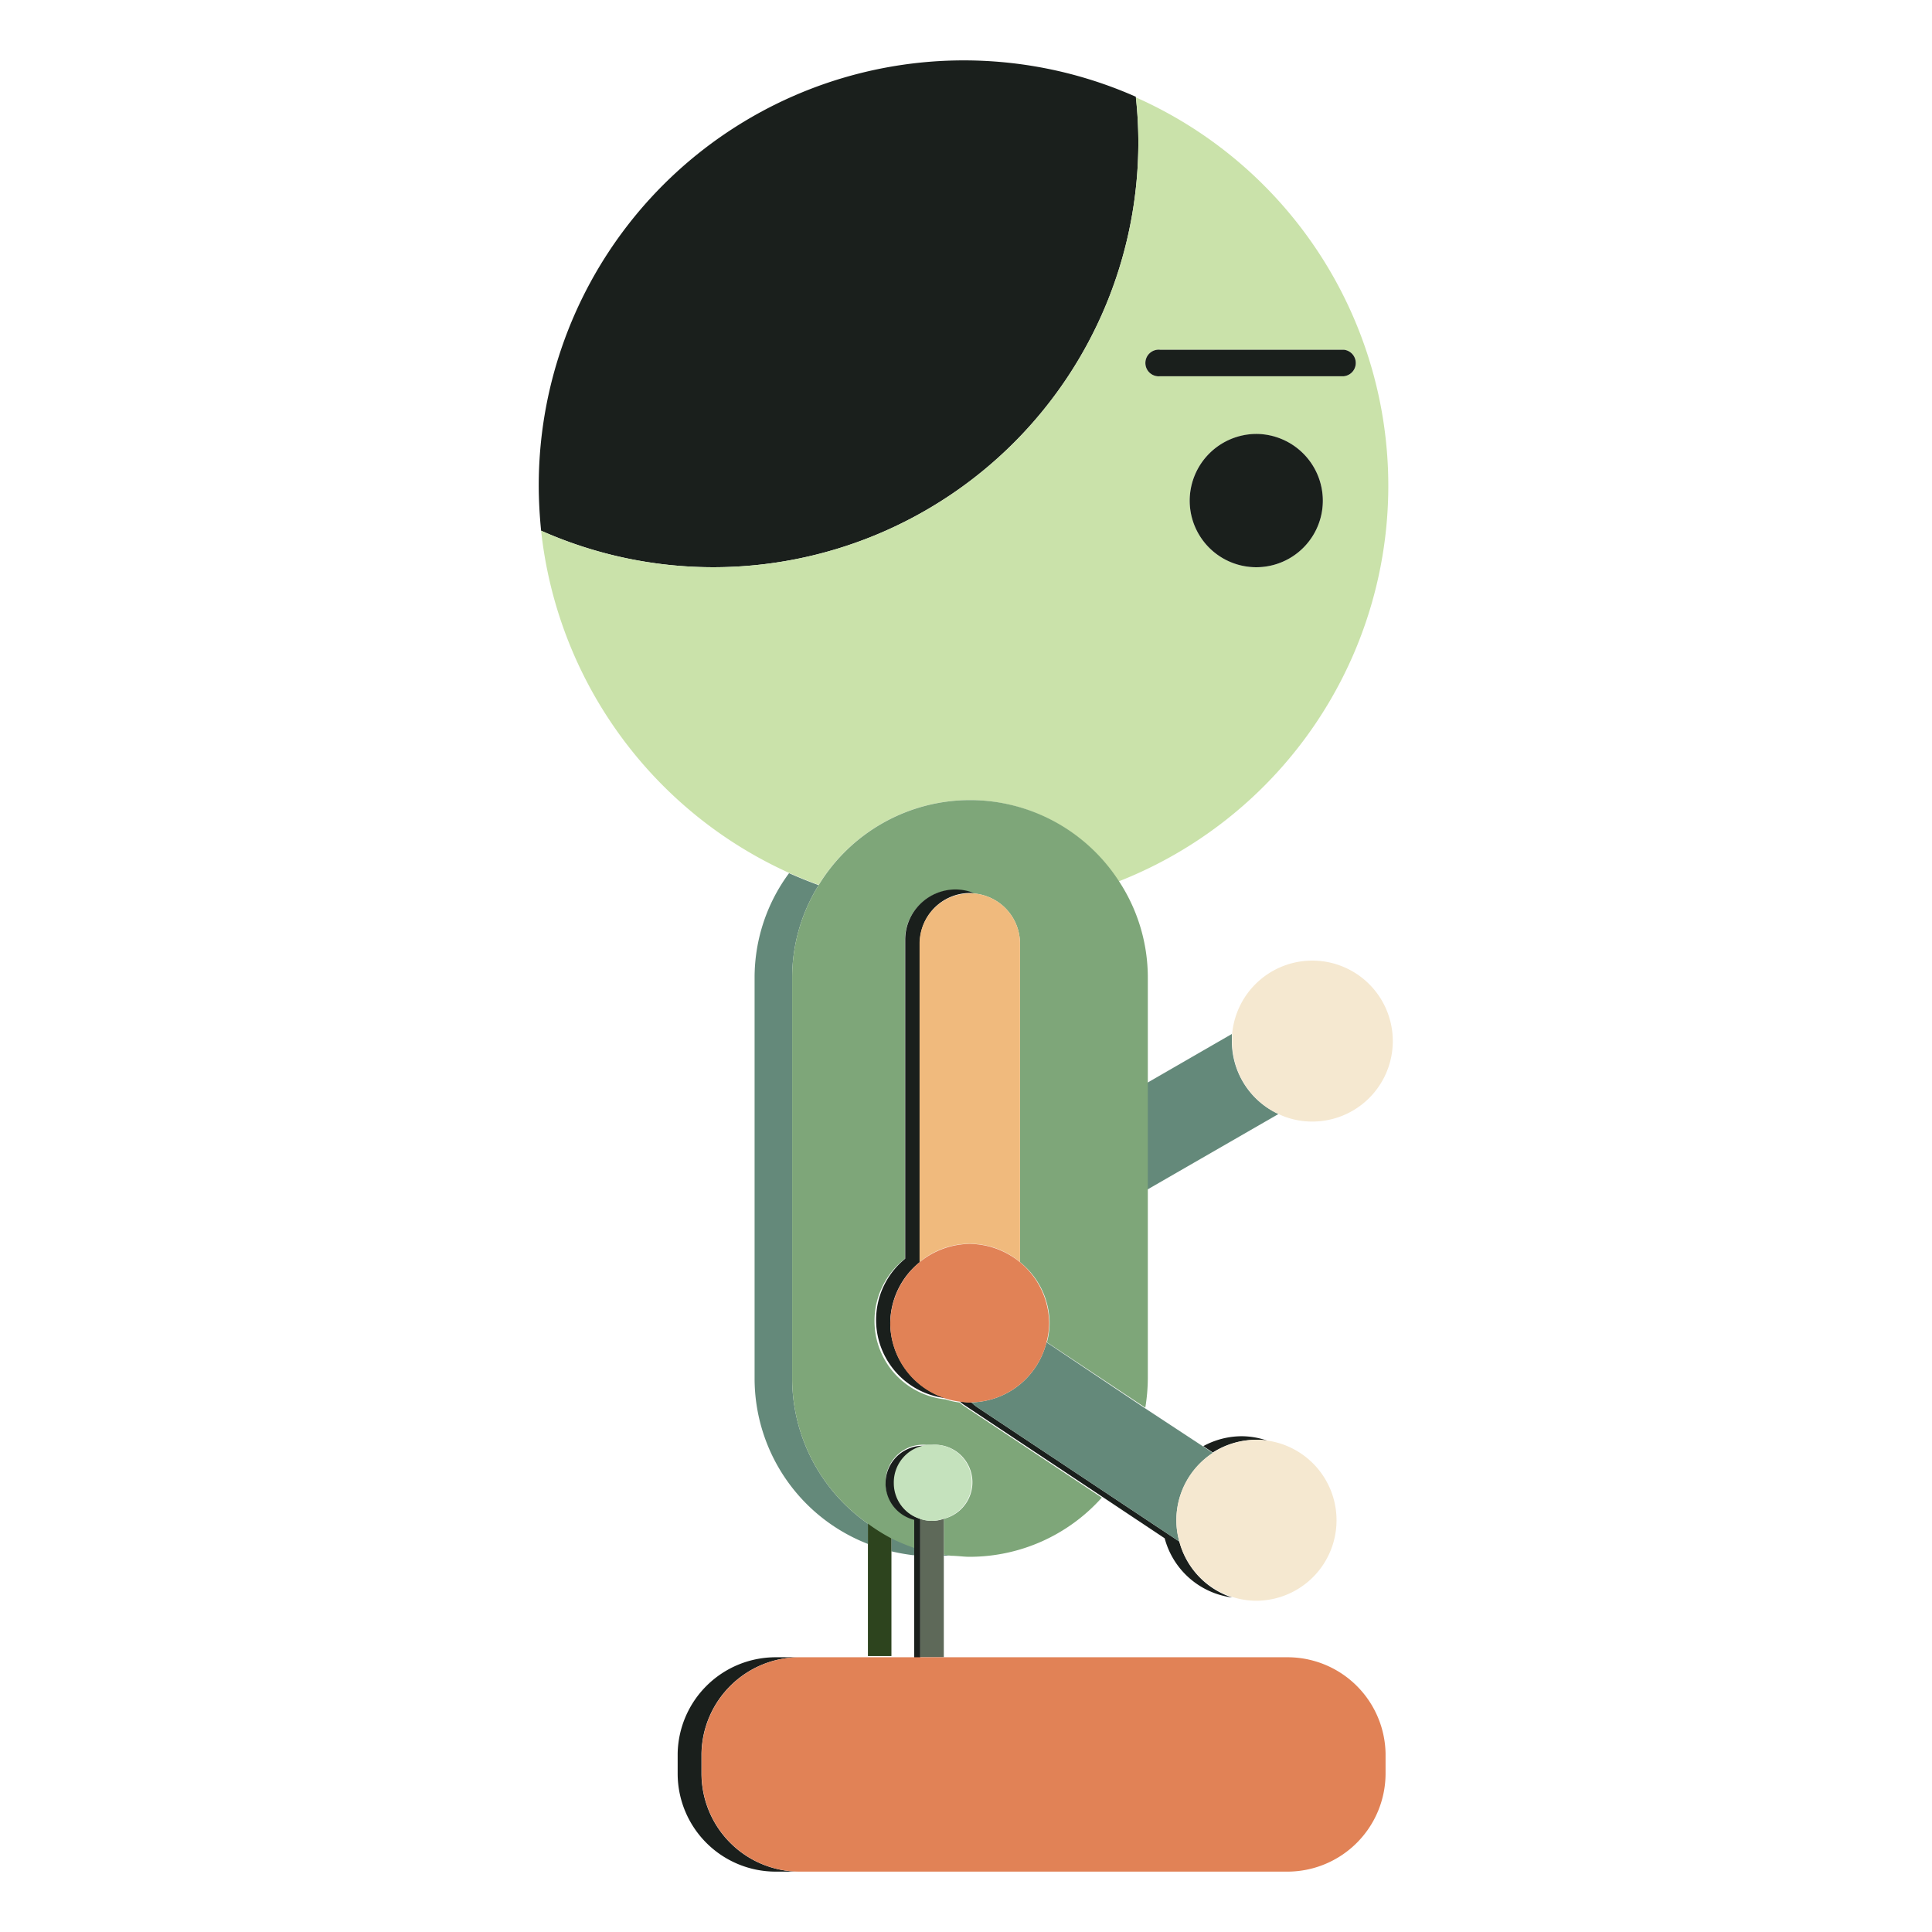 <?xml version="1.0" standalone="no"?><!DOCTYPE svg PUBLIC "-//W3C//DTD SVG 1.1//EN" "http://www.w3.org/Graphics/SVG/1.1/DTD/svg11.dtd"><svg t="1558235650233" class="icon" style="" viewBox="0 0 1024 1024" version="1.1" xmlns="http://www.w3.org/2000/svg" p-id="1253" xmlns:xlink="http://www.w3.org/1999/xlink" width="64" height="64"><defs><style type="text/css"></style></defs><path d="M500.238 824.512h3.764l-3.764-0.627zM484.556 820.042a108.758 108.758 0 0 1-12.075-5.018v7.214a105.151 105.151 0 0 0 12.075 2.117zM419.866 730.731V518.155a92.605 92.605 0 0 1 14.036-49.008c-5.332-1.96-10.586-4.077-15.682-6.351A92.997 92.997 0 0 0 399.949 518.155v212.575a94.095 94.095 0 0 0 60.064 87.586v-10.742a94.095 94.095 0 0 1-40.147-76.844z" fill="#64897A" p-id="1254"></path><path d="M603.35 75.362a221.75 221.75 0 0 0-1.333-24.073A225.278 225.278 0 0 0 285.546 257.278c0 7.841 0.47 16.153 1.255 23.994a224.572 224.572 0 0 0 91.272 19.368A225.278 225.278 0 0 0 603.35 75.362z" fill="#1A1F1C" p-id="1255"></path><path d="M513.96 424.061a94.095 94.095 0 0 1 78.883 43.127 225.278 225.278 0 0 0 9.174-415.584 221.75 221.75 0 0 1 1.333 24.073A225.278 225.278 0 0 1 378.072 300.64 224.572 224.572 0 0 1 286.8 281.272a225.592 225.592 0 0 0 131.419 181.367c5.097 2.274 10.35 4.391 15.682 6.351A94.095 94.095 0 0 1 513.96 424.061zM701.13 265.355a35.285 35.285 0 0 1-70.571 0 35.285 35.285 0 1 1 70.571 0z m-86.253-79.98h97.388a7.057 7.057 0 0 1 0 14.036H614.877a7.057 7.057 0 1 1 0-14.036z" fill="#CAE2AA" p-id="1256"></path><path d="M614.877 199.41h97.388a7.057 7.057 0 0 0 0-14.036H614.877a7.057 7.057 0 1 0 0 14.036zM666.158 229.991A35.442 35.442 0 0 0 630.559 265.355a35.285 35.285 0 0 0 70.571 0 35.442 35.442 0 0 0-34.972-35.364z" fill="#1A1F1C" p-id="1257"></path><path d="M472.48 822.238v-7.214a100.681 100.681 0 0 1-12.468-7.841v70.571h12.468z" fill="#2D441E" p-id="1258"></path><path d="M677.606 590.451a42.499 42.499 0 0 1-24.7-38.657v-3.764l-45.244 26.111v56.614z" fill="#64897A" p-id="1259"></path><path d="M513.96 424.061a94.095 94.095 0 0 0-80.059 45.087A92.605 92.605 0 0 0 419.866 518.155v212.575a94.095 94.095 0 0 0 40.147 76.844 100.681 100.681 0 0 0 12.468 7.841 108.758 108.758 0 0 0 12.075 5.018v-15.447a19.917 19.917 0 0 1 6.273-39.206H494.044a19.917 19.917 0 0 1 6.195 39.206V823.963l3.764 0.627c3.293 0 6.587 0.549 9.958 0.549a94.095 94.095 0 0 0 70.022-31.365l-73.472-48.851a18.113 18.113 0 0 1-1.882-1.568 38.108 38.108 0 0 1-7.449-1.647A41.794 41.794 0 0 1 479.616 667.138V498.239a26.739 26.739 0 0 1 26.66-26.582 26.425 26.425 0 0 1 9.645 1.882 26.66 26.66 0 0 1 24.7 26.425v168.978a41.872 41.872 0 0 1 15.682 32.306 39.206 39.206 0 0 1-1.411 10.194L607.036 746.099a99.113 99.113 0 0 0 1.333-15.682V518.155a92.997 92.997 0 0 0-15.212-50.968 94.095 94.095 0 0 0-79.196-43.127z" fill="#7EA679" p-id="1260"></path><path d="M471.853 701.248a41.715 41.715 0 0 1 15.682-32.306V499.964a26.66 26.66 0 0 1 26.582-26.66 14.898 14.898 0 0 1 1.96 0 26.425 26.425 0 0 0-9.645-1.882 26.739 26.739 0 0 0-26.66 26.582V667.138a41.794 41.794 0 0 0 21.563 73.943 42.029 42.029 0 0 1-29.483-39.833zM625.07 817.062l-106.876-71.041a27.209 27.209 0 0 1-3.372-2.744h-0.863a41.01 41.01 0 0 1-5.332-0.549 18.113 18.113 0 0 0 1.882 1.568l73.472 48.851 33.325 22.191a42.735 42.735 0 0 0 35.756 31.365 42.578 42.578 0 0 1-27.993-29.64zM666.158 763.115a39.677 39.677 0 0 1 5.332 0.392 42.029 42.029 0 0 0-13.095-2.274 42.656 42.656 0 0 0-20.622 5.254l5.018 3.372a42.656 42.656 0 0 1 23.367-6.743z" fill="#1A1F1C" p-id="1261"></path><path d="M487.379 499.964v168.978a41.323 41.323 0 0 1 53.242 0V499.964a26.66 26.66 0 0 0-24.7-26.425 14.898 14.898 0 0 0-1.96 0 26.66 26.66 0 0 0-26.582 26.425z" fill="#F0BA7D" p-id="1262"></path><path d="M554.656 711.441a41.872 41.872 0 0 1-39.833 31.835 27.209 27.209 0 0 0 3.372 2.744l106.876 71.041a41.323 41.323 0 0 1-1.568-11.291 42.578 42.578 0 0 1 19.289-35.678l-5.018-3.372-31.365-20.622z" fill="#64897A" p-id="1263"></path><path d="M514.823 743.277a41.872 41.872 0 0 0 39.833-31.835 39.206 39.206 0 0 0 1.411-10.194A42.499 42.499 0 0 0 513.96 659.297a42.656 42.656 0 0 0-42.107 42.029 42.029 42.029 0 0 0 29.326 39.912 38.108 38.108 0 0 0 7.449 1.647 41.01 41.01 0 0 0 5.332 0.549z" fill="#E18256" p-id="1264"></path><path d="M642.791 770.094a42.578 42.578 0 0 0-19.289 35.678 41.323 41.323 0 0 0 1.568 11.291 42.578 42.578 0 0 0 27.993 29.326 42.029 42.029 0 0 0 13.095 2.039 42.656 42.656 0 0 0 5.332-84.92 39.677 39.677 0 0 0-5.332-0.392 42.656 42.656 0 0 0-23.367 6.979zM677.606 590.451a41.558 41.558 0 0 0 17.956 3.999 42.656 42.656 0 1 0-42.499-46.42v3.764A42.499 42.499 0 0 0 677.606 590.451z" fill="#F5E8D0" p-id="1265"></path><path d="M487.771 804.987a19.838 19.838 0 0 1 4.705-38.657h-1.647a19.917 19.917 0 0 0-6.273 39.206v73.394h3.215z" fill="#1A1F1C" p-id="1266"></path><path d="M500.238 804.987a18.035 18.035 0 0 1-6.195 1.098 18.505 18.505 0 0 1-6.273-1.098v73.394h12.468v-73.394z" fill="#5E6959" p-id="1267"></path><path d="M473.735 786.168a19.838 19.838 0 0 0 13.722 18.819 18.505 18.505 0 0 0 6.273 1.098 18.035 18.035 0 0 0 6.195-1.098 19.917 19.917 0 0 0-6.195-39.206h-1.568a19.995 19.995 0 0 0-18.427 20.387z" fill="#C5E2BD" p-id="1268"></path><path d="M371.799 940.17v-9.958-0.863a51.987 51.987 0 0 1 51.752-50.968H411.005a51.987 51.987 0 0 0-51.83 50.968v10.821a51.987 51.987 0 0 0 51.83 51.83h12.468a52.066 52.066 0 0 1-51.674-51.83z" fill="#1A1F1C" p-id="1269"></path><path d="M682.39 878.381h-258.76a51.987 51.987 0 0 0-51.752 50.968V940.17a52.066 52.066 0 0 0 51.83 51.83h258.76a52.066 52.066 0 0 0 51.909-51.83v-9.958-0.863a51.987 51.987 0 0 0-51.987-50.968z" fill="#E18256" p-id="1270"></path></svg>